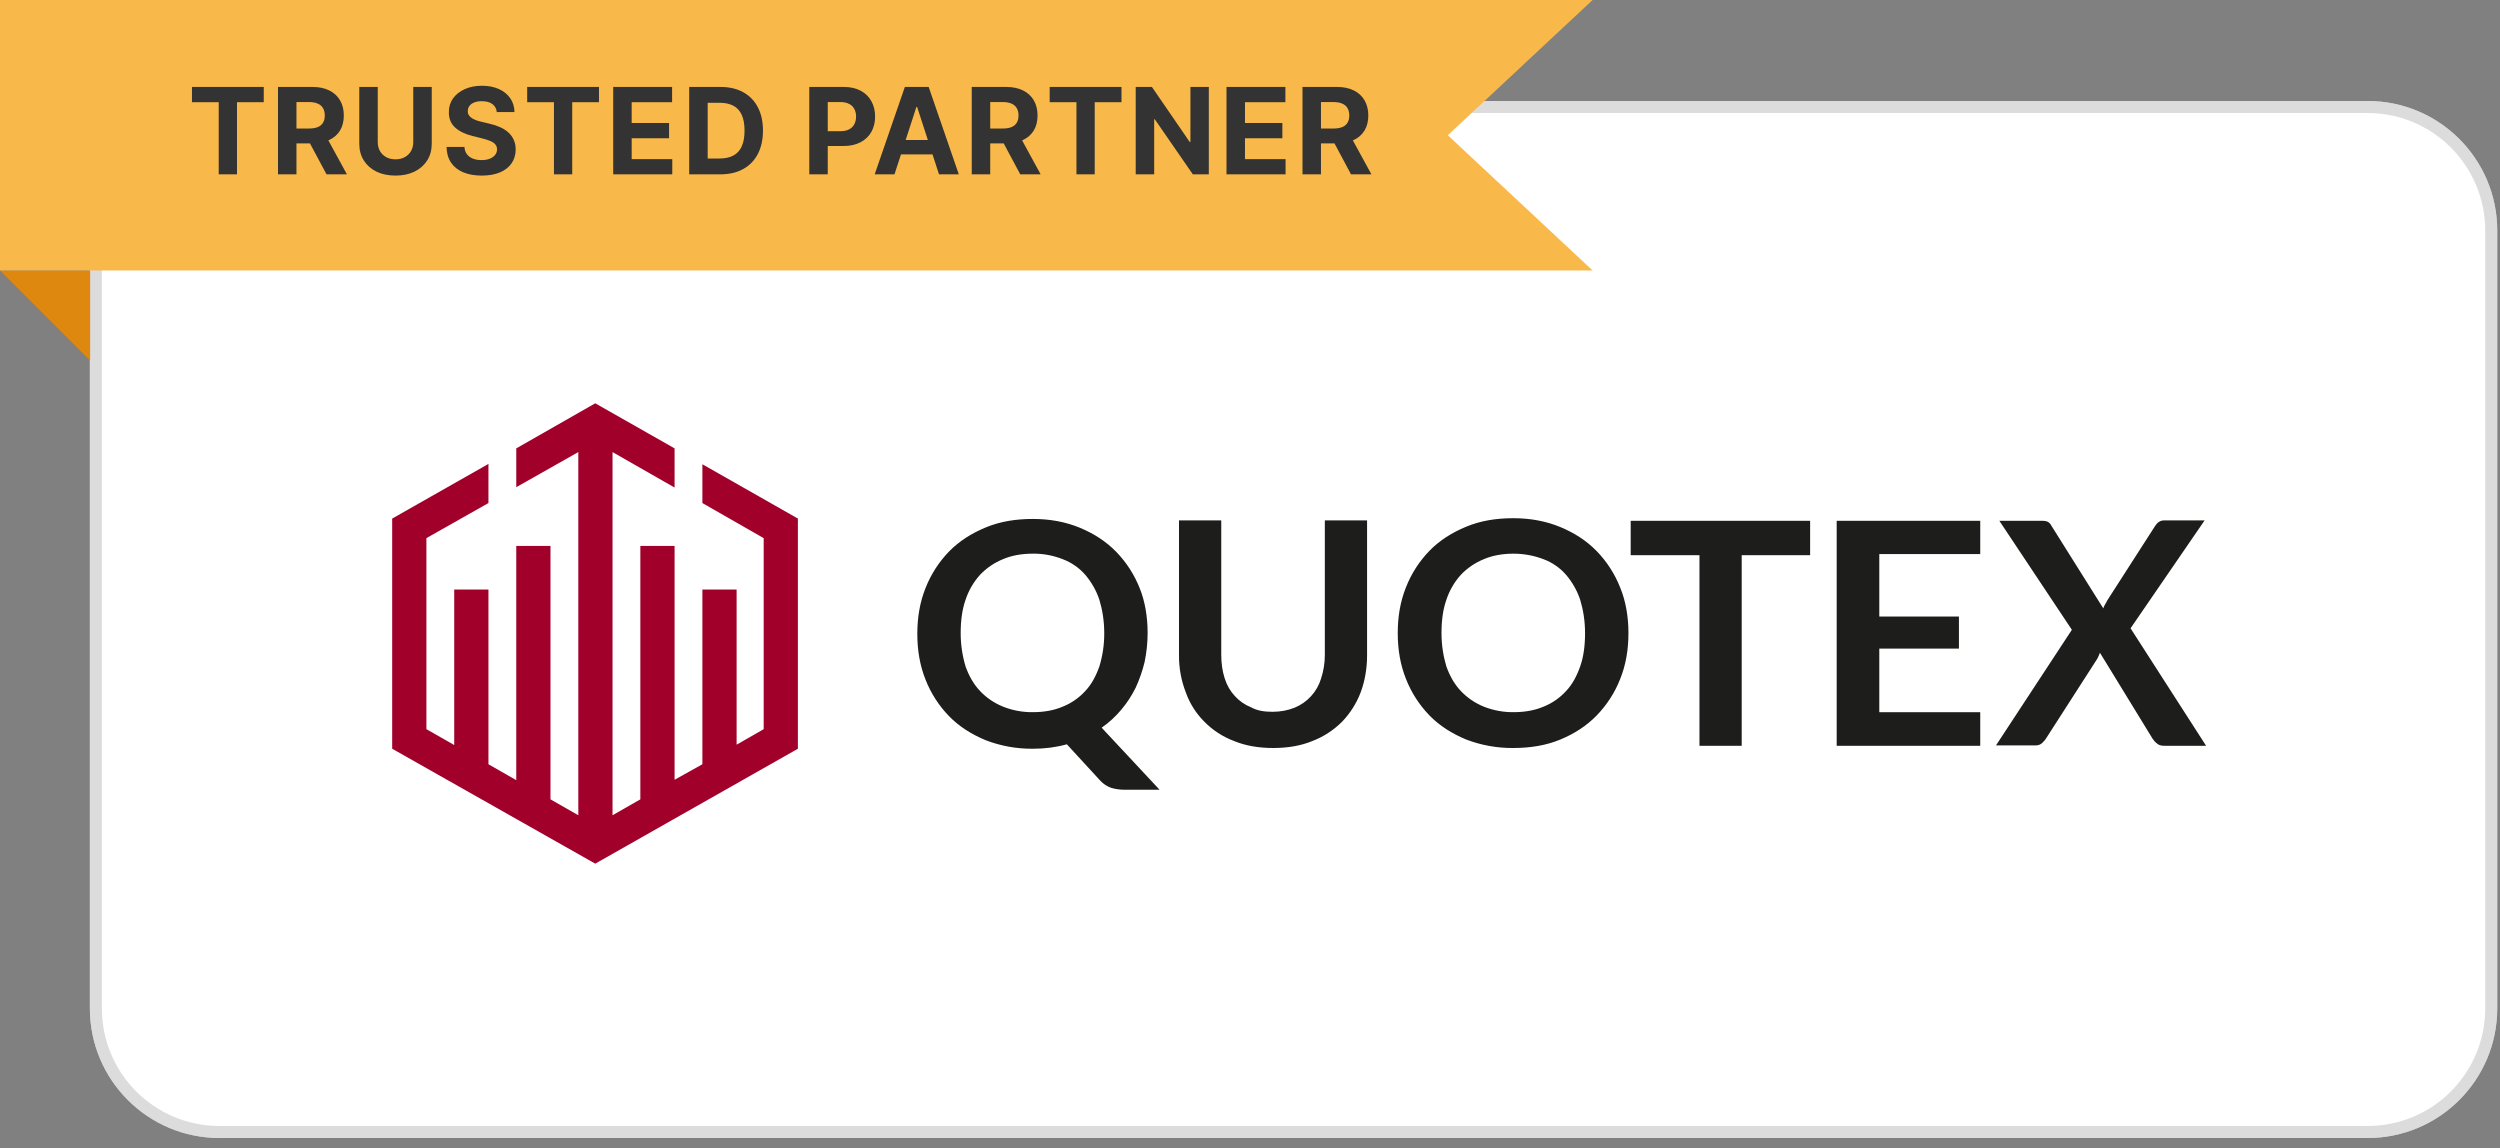 <svg width="135" height="62" viewBox="0 0 135 62" fill="none" xmlns="http://www.w3.org/2000/svg">
<rect x="0" y="0" width="135" height="62" fill="#808080" stroke="none"/>
<path d="M4.852 12.453C4.852 8.587 7.986 5.453 11.852 5.453H127.852C131.718 5.453 134.852 8.587 134.852 12.453V54.453C134.852 58.319 131.718 61.453 127.852 61.453H11.852C7.986 61.453 4.852 58.319 4.852 54.453V12.453Z" fill="white"/>
<path d="M5.177 12.453C5.177 8.767 8.166 5.778 11.852 5.778H127.852C131.539 5.778 134.527 8.767 134.527 12.453V54.453C134.527 58.14 131.539 61.128 127.852 61.128H11.852C8.166 61.128 5.177 58.14 5.177 54.453V12.453Z" stroke="#BBBBBB" stroke-opacity="0.5" stroke-width="0.65"/>
<path d="M61.972 34.188C61.97 34.71 61.916 35.231 61.81 35.743C61.694 36.224 61.532 36.691 61.325 37.14C61.103 37.579 60.861 37.958 60.538 38.337C60.235 38.696 59.892 39.016 59.489 39.295L62.617 42.646H60.74C60.494 42.647 60.249 42.614 60.013 42.547C59.781 42.467 59.573 42.33 59.408 42.148L57.61 40.192C57.319 40.273 57.022 40.333 56.723 40.372C56.408 40.413 56.091 40.433 55.774 40.432C54.905 40.44 54.042 40.284 53.23 39.973C52.463 39.654 51.796 39.235 51.251 38.676C50.7 38.109 50.268 37.437 49.979 36.701C49.676 35.943 49.535 35.125 49.535 34.228C49.535 33.329 49.676 32.512 49.979 31.753C50.268 31.017 50.7 30.346 51.251 29.778C51.796 29.22 52.463 28.8 53.23 28.481C53.996 28.162 54.845 28.023 55.774 28.023C56.702 28.023 57.55 28.182 58.318 28.501C59.085 28.821 59.73 29.239 60.276 29.799C60.826 30.366 61.259 31.037 61.548 31.773C61.83 32.472 61.972 33.309 61.972 34.188ZM59.629 34.188C59.629 33.529 59.529 32.931 59.367 32.391C59.202 31.894 58.941 31.433 58.6 31.035C58.272 30.66 57.856 30.372 57.389 30.197C56.875 29.993 56.326 29.891 55.773 29.898C55.168 29.898 54.623 29.997 54.158 30.197C53.693 30.386 53.273 30.672 52.927 31.035C52.572 31.427 52.304 31.89 52.139 32.392C51.957 32.911 51.877 33.509 51.877 34.188C51.876 34.796 51.965 35.4 52.139 35.983C52.322 36.501 52.584 36.96 52.927 37.32C53.27 37.679 53.674 37.958 54.158 38.157C54.672 38.362 55.221 38.464 55.774 38.457C56.379 38.457 56.925 38.358 57.389 38.158C57.851 37.974 58.265 37.687 58.6 37.32C58.943 36.96 59.185 36.501 59.367 35.983C59.545 35.401 59.633 34.796 59.629 34.188ZM68.714 38.437C69.158 38.437 69.542 38.358 69.905 38.217C70.246 38.078 70.552 37.864 70.8 37.591C71.048 37.319 71.232 36.994 71.338 36.641C71.46 36.263 71.541 35.843 71.541 35.384V28.102H73.822V35.384C73.822 36.103 73.701 36.781 73.479 37.38C73.254 37.974 72.911 38.517 72.47 38.976C72.025 39.415 71.5 39.774 70.874 40.013C70.249 40.272 69.542 40.392 68.755 40.392C67.968 40.392 67.26 40.272 66.635 40.013C66.034 39.788 65.489 39.434 65.039 38.976C64.587 38.526 64.242 37.981 64.03 37.38C63.784 36.744 63.66 36.066 63.666 35.384V28.102H65.948V35.364C65.948 35.824 66.009 36.243 66.13 36.621C66.251 37.001 66.433 37.32 66.675 37.579C66.919 37.851 67.223 38.063 67.563 38.197C67.886 38.377 68.27 38.437 68.714 38.437ZM87.936 34.188C87.936 35.085 87.795 35.903 87.492 36.661C87.203 37.398 86.77 38.069 86.22 38.637C85.674 39.195 85.028 39.614 84.261 39.934C83.493 40.252 82.646 40.392 81.717 40.392C80.848 40.4 79.985 40.244 79.173 39.934C78.406 39.614 77.74 39.196 77.194 38.637C76.644 38.069 76.211 37.398 75.922 36.661C75.62 35.904 75.478 35.085 75.478 34.188C75.478 33.29 75.619 32.473 75.922 31.714C76.211 30.978 76.644 30.306 77.194 29.739C77.74 29.18 78.406 28.761 79.173 28.442C79.94 28.122 80.789 27.983 81.717 27.983C82.646 27.983 83.493 28.143 84.261 28.462C85.028 28.781 85.674 29.2 86.22 29.759C86.77 30.326 87.203 30.997 87.492 31.733C87.794 32.472 87.936 33.309 87.936 34.188ZM85.593 34.188C85.593 33.529 85.493 32.931 85.331 32.392C85.166 31.895 84.905 31.434 84.564 31.036C84.236 30.66 83.82 30.372 83.353 30.198C82.837 30.001 82.289 29.899 81.737 29.898C81.132 29.898 80.587 29.997 80.122 30.198C79.657 30.387 79.237 30.672 78.891 31.035C78.536 31.427 78.268 31.89 78.103 32.392C77.921 32.911 77.841 33.509 77.841 34.188C77.841 34.846 77.942 35.445 78.103 35.983C78.286 36.502 78.547 36.961 78.891 37.32C79.234 37.679 79.638 37.958 80.122 38.158C80.636 38.362 81.185 38.464 81.738 38.457C82.343 38.457 82.888 38.357 83.353 38.159C83.815 37.974 84.229 37.688 84.564 37.32C84.907 36.961 85.149 36.502 85.331 35.983C85.513 35.465 85.593 34.866 85.593 34.188ZM97.747 28.122V29.979H94.052V40.272H91.771V29.979H88.057V28.122H97.747ZM106.933 28.122V29.918H101.482V33.291H105.782V35.026H101.482V38.457H106.933V40.272H99.181V28.122H106.933ZM111.881 34.009L107.964 28.122H110.245C110.407 28.122 110.528 28.142 110.588 28.183C110.668 28.228 110.732 28.298 110.771 28.382L113.577 32.851C113.597 32.771 113.638 32.711 113.677 32.632C113.718 32.572 113.759 32.492 113.799 32.412L116.363 28.422C116.484 28.223 116.646 28.102 116.848 28.102H119.049L115.05 33.928L119.129 40.272H116.848C116.706 40.272 116.565 40.233 116.484 40.153C116.388 40.082 116.306 39.994 116.242 39.894L113.395 35.245C113.375 35.305 113.355 35.364 113.315 35.444C113.294 35.505 113.254 35.564 113.233 35.604L110.488 39.874C110.428 39.973 110.346 40.053 110.266 40.133C110.17 40.214 110.048 40.256 109.922 40.252H107.783L111.881 34.008V34.009Z" fill="#1D1D1B"/>
<path d="M43.086 40.432V28.003L37.929 25.07V27.165L41.239 29.06V39.375L39.777 40.213V31.834H37.929V41.27L36.427 42.108V29.48H34.579V43.165L33.077 44.023V24.412L36.427 26.328V24.212L32.143 21.778L27.879 24.212V26.307L31.229 24.412V44.023L29.726 43.166V29.48H27.878V42.128L26.376 41.27V31.834H24.528V40.232L23.026 39.375V29.06L23.127 29.001L26.376 27.164V25.051L21.178 28.003V40.432L32.143 46.637L43.086 40.432Z" fill="#A1002A"/>
<path d="M0 14.604H4.868V19.472L2.434 17.038L0 14.604Z" fill="#DF880F"/>
<path d="M0 0H86L78.182 7.302L86 14.604H0V0Z" fill="#F9B94A"/>
<path d="M10.366 5.518V4.695H14.243V5.518H12.798V9.415H11.811V5.518H10.366ZM15.011 9.415V4.695H16.874C17.23 4.695 17.534 4.759 17.786 4.886C18.04 5.012 18.233 5.191 18.365 5.423C18.499 5.654 18.566 5.925 18.566 6.237C18.566 6.55 18.498 6.82 18.363 7.046C18.227 7.27 18.032 7.442 17.775 7.562C17.52 7.682 17.211 7.742 16.848 7.742H15.601V6.94H16.687C16.878 6.94 17.036 6.914 17.162 6.861C17.288 6.809 17.381 6.731 17.443 6.626C17.506 6.522 17.538 6.392 17.538 6.237C17.538 6.08 17.506 5.948 17.443 5.84C17.381 5.733 17.287 5.651 17.16 5.596C17.034 5.539 16.874 5.511 16.682 5.511H16.009V9.415H15.011ZM17.561 7.267L18.734 9.415H17.632L16.484 7.267H17.561ZM22.316 4.695H23.314V7.76C23.314 8.104 23.232 8.406 23.068 8.664C22.905 8.922 22.677 9.123 22.383 9.268C22.09 9.411 21.748 9.482 21.357 9.482C20.966 9.482 20.623 9.411 20.329 9.268C20.036 9.123 19.808 8.922 19.645 8.664C19.482 8.406 19.401 8.104 19.401 7.76V4.695H20.399V7.675C20.399 7.855 20.438 8.015 20.516 8.154C20.596 8.294 20.708 8.404 20.853 8.484C20.997 8.564 21.165 8.604 21.357 8.604C21.551 8.604 21.719 8.564 21.862 8.484C22.007 8.404 22.118 8.294 22.196 8.154C22.276 8.015 22.316 7.855 22.316 7.675V4.695ZM26.826 6.052C26.808 5.866 26.728 5.722 26.588 5.619C26.449 5.516 26.259 5.465 26.019 5.465C25.856 5.465 25.719 5.488 25.607 5.534C25.494 5.578 25.408 5.641 25.349 5.72C25.29 5.8 25.261 5.891 25.261 5.992C25.258 6.077 25.276 6.151 25.314 6.214C25.354 6.277 25.408 6.331 25.478 6.377C25.547 6.422 25.627 6.461 25.717 6.495C25.808 6.527 25.905 6.555 26.008 6.578L26.432 6.679C26.638 6.725 26.827 6.787 26.999 6.864C27.171 6.941 27.32 7.035 27.446 7.147C27.572 7.259 27.669 7.391 27.739 7.544C27.809 7.696 27.846 7.87 27.847 8.067C27.846 8.356 27.772 8.606 27.626 8.818C27.481 9.029 27.272 9.192 26.999 9.309C26.727 9.424 26.399 9.482 26.015 9.482C25.634 9.482 25.302 9.424 25.019 9.307C24.738 9.19 24.518 9.017 24.36 8.788C24.203 8.558 24.121 8.273 24.113 7.933H25.079C25.09 8.091 25.135 8.224 25.215 8.33C25.296 8.434 25.405 8.513 25.54 8.567C25.677 8.619 25.831 8.645 26.003 8.645C26.172 8.645 26.319 8.621 26.443 8.572C26.569 8.522 26.667 8.454 26.736 8.366C26.805 8.279 26.84 8.178 26.84 8.065C26.84 7.958 26.808 7.869 26.745 7.797C26.684 7.725 26.593 7.663 26.473 7.613C26.355 7.562 26.21 7.516 26.038 7.474L25.524 7.345C25.126 7.249 24.811 7.097 24.581 6.891C24.351 6.685 24.236 6.408 24.238 6.059C24.236 5.773 24.312 5.524 24.466 5.31C24.621 5.097 24.834 4.93 25.104 4.81C25.375 4.69 25.682 4.63 26.026 4.63C26.377 4.63 26.682 4.69 26.944 4.81C27.206 4.93 27.411 5.097 27.557 5.31C27.703 5.524 27.778 5.771 27.782 6.052H26.826ZM28.468 5.518V4.695H32.345V5.518H30.9V9.415H29.913V5.518H28.468ZM33.113 9.415V4.695H36.294V5.518H34.111V6.642H36.13V7.465H34.111V8.592H36.303V9.415H33.113ZM38.891 9.415H37.217V4.695H38.905C39.379 4.695 39.788 4.789 40.131 4.978C40.474 5.166 40.737 5.435 40.921 5.787C41.107 6.139 41.2 6.56 41.2 7.05C41.2 7.542 41.107 7.965 40.921 8.318C40.737 8.671 40.472 8.943 40.126 9.132C39.782 9.321 39.37 9.415 38.891 9.415ZM38.215 8.56H38.849C39.144 8.56 39.392 8.508 39.594 8.403C39.797 8.297 39.949 8.134 40.05 7.912C40.153 7.69 40.205 7.402 40.205 7.05C40.205 6.702 40.153 6.417 40.05 6.195C39.949 5.974 39.797 5.811 39.596 5.707C39.395 5.602 39.147 5.55 38.852 5.55H38.215V8.56ZM43.701 9.415V4.695H45.564C45.922 4.695 46.227 4.763 46.479 4.9C46.731 5.035 46.923 5.223 47.055 5.465C47.189 5.704 47.255 5.981 47.255 6.294C47.255 6.608 47.188 6.884 47.053 7.124C46.917 7.364 46.722 7.551 46.465 7.684C46.21 7.818 45.901 7.885 45.538 7.885H44.351V7.085H45.377C45.569 7.085 45.727 7.052 45.852 6.986C45.978 6.918 46.072 6.825 46.133 6.707C46.196 6.587 46.228 6.45 46.228 6.294C46.228 6.138 46.196 6.001 46.133 5.884C46.072 5.766 45.978 5.674 45.852 5.61C45.726 5.544 45.566 5.511 45.372 5.511H44.699V9.415H43.701ZM48.302 9.415H47.233L48.862 4.695H50.148L51.776 9.415H50.706L49.524 5.773H49.487L48.302 9.415ZM48.235 7.56H50.761V8.339H48.235V7.56ZM52.474 9.415V4.695H54.336C54.692 4.695 54.997 4.759 55.249 4.886C55.502 5.012 55.695 5.191 55.827 5.423C55.961 5.654 56.028 5.925 56.028 6.237C56.028 6.55 55.96 6.82 55.825 7.046C55.69 7.27 55.494 7.442 55.237 7.562C54.982 7.682 54.673 7.742 54.31 7.742H53.064V6.94H54.149C54.34 6.94 54.498 6.914 54.624 6.861C54.75 6.809 54.844 6.731 54.905 6.626C54.968 6.522 55 6.392 55 6.237C55 6.08 54.968 5.948 54.905 5.84C54.844 5.733 54.749 5.651 54.622 5.596C54.496 5.539 54.337 5.511 54.145 5.511H53.472V9.415H52.474ZM55.023 7.267L56.196 9.415H55.094L53.946 7.267H55.023ZM56.683 5.518V4.695H60.56V5.518H59.115V9.415H58.128V5.518H56.683ZM65.276 4.695V9.415H64.414L62.361 6.444H62.326V9.415H61.328V4.695H62.204L64.242 7.663H64.283V4.695H65.276ZM66.231 9.415V4.695H69.412V5.518H67.229V6.642H69.248V7.465H67.229V8.592H69.421V9.415H66.231ZM70.335 9.415V4.695H72.197C72.554 4.695 72.858 4.759 73.11 4.886C73.363 5.012 73.556 5.191 73.688 5.423C73.822 5.654 73.889 5.925 73.889 6.237C73.889 6.55 73.821 6.82 73.686 7.046C73.551 7.27 73.355 7.442 73.098 7.562C72.843 7.682 72.534 7.742 72.172 7.742H70.925V6.94H72.01C72.201 6.94 72.359 6.914 72.485 6.861C72.611 6.809 72.705 6.731 72.766 6.626C72.829 6.522 72.861 6.392 72.861 6.237C72.861 6.08 72.829 5.948 72.766 5.84C72.705 5.733 72.611 5.651 72.483 5.596C72.357 5.539 72.198 5.511 72.006 5.511H71.333V9.415H70.335ZM72.884 7.267L74.057 9.415H72.955L71.808 7.267H72.884Z" fill="#333333"/>
</svg>
